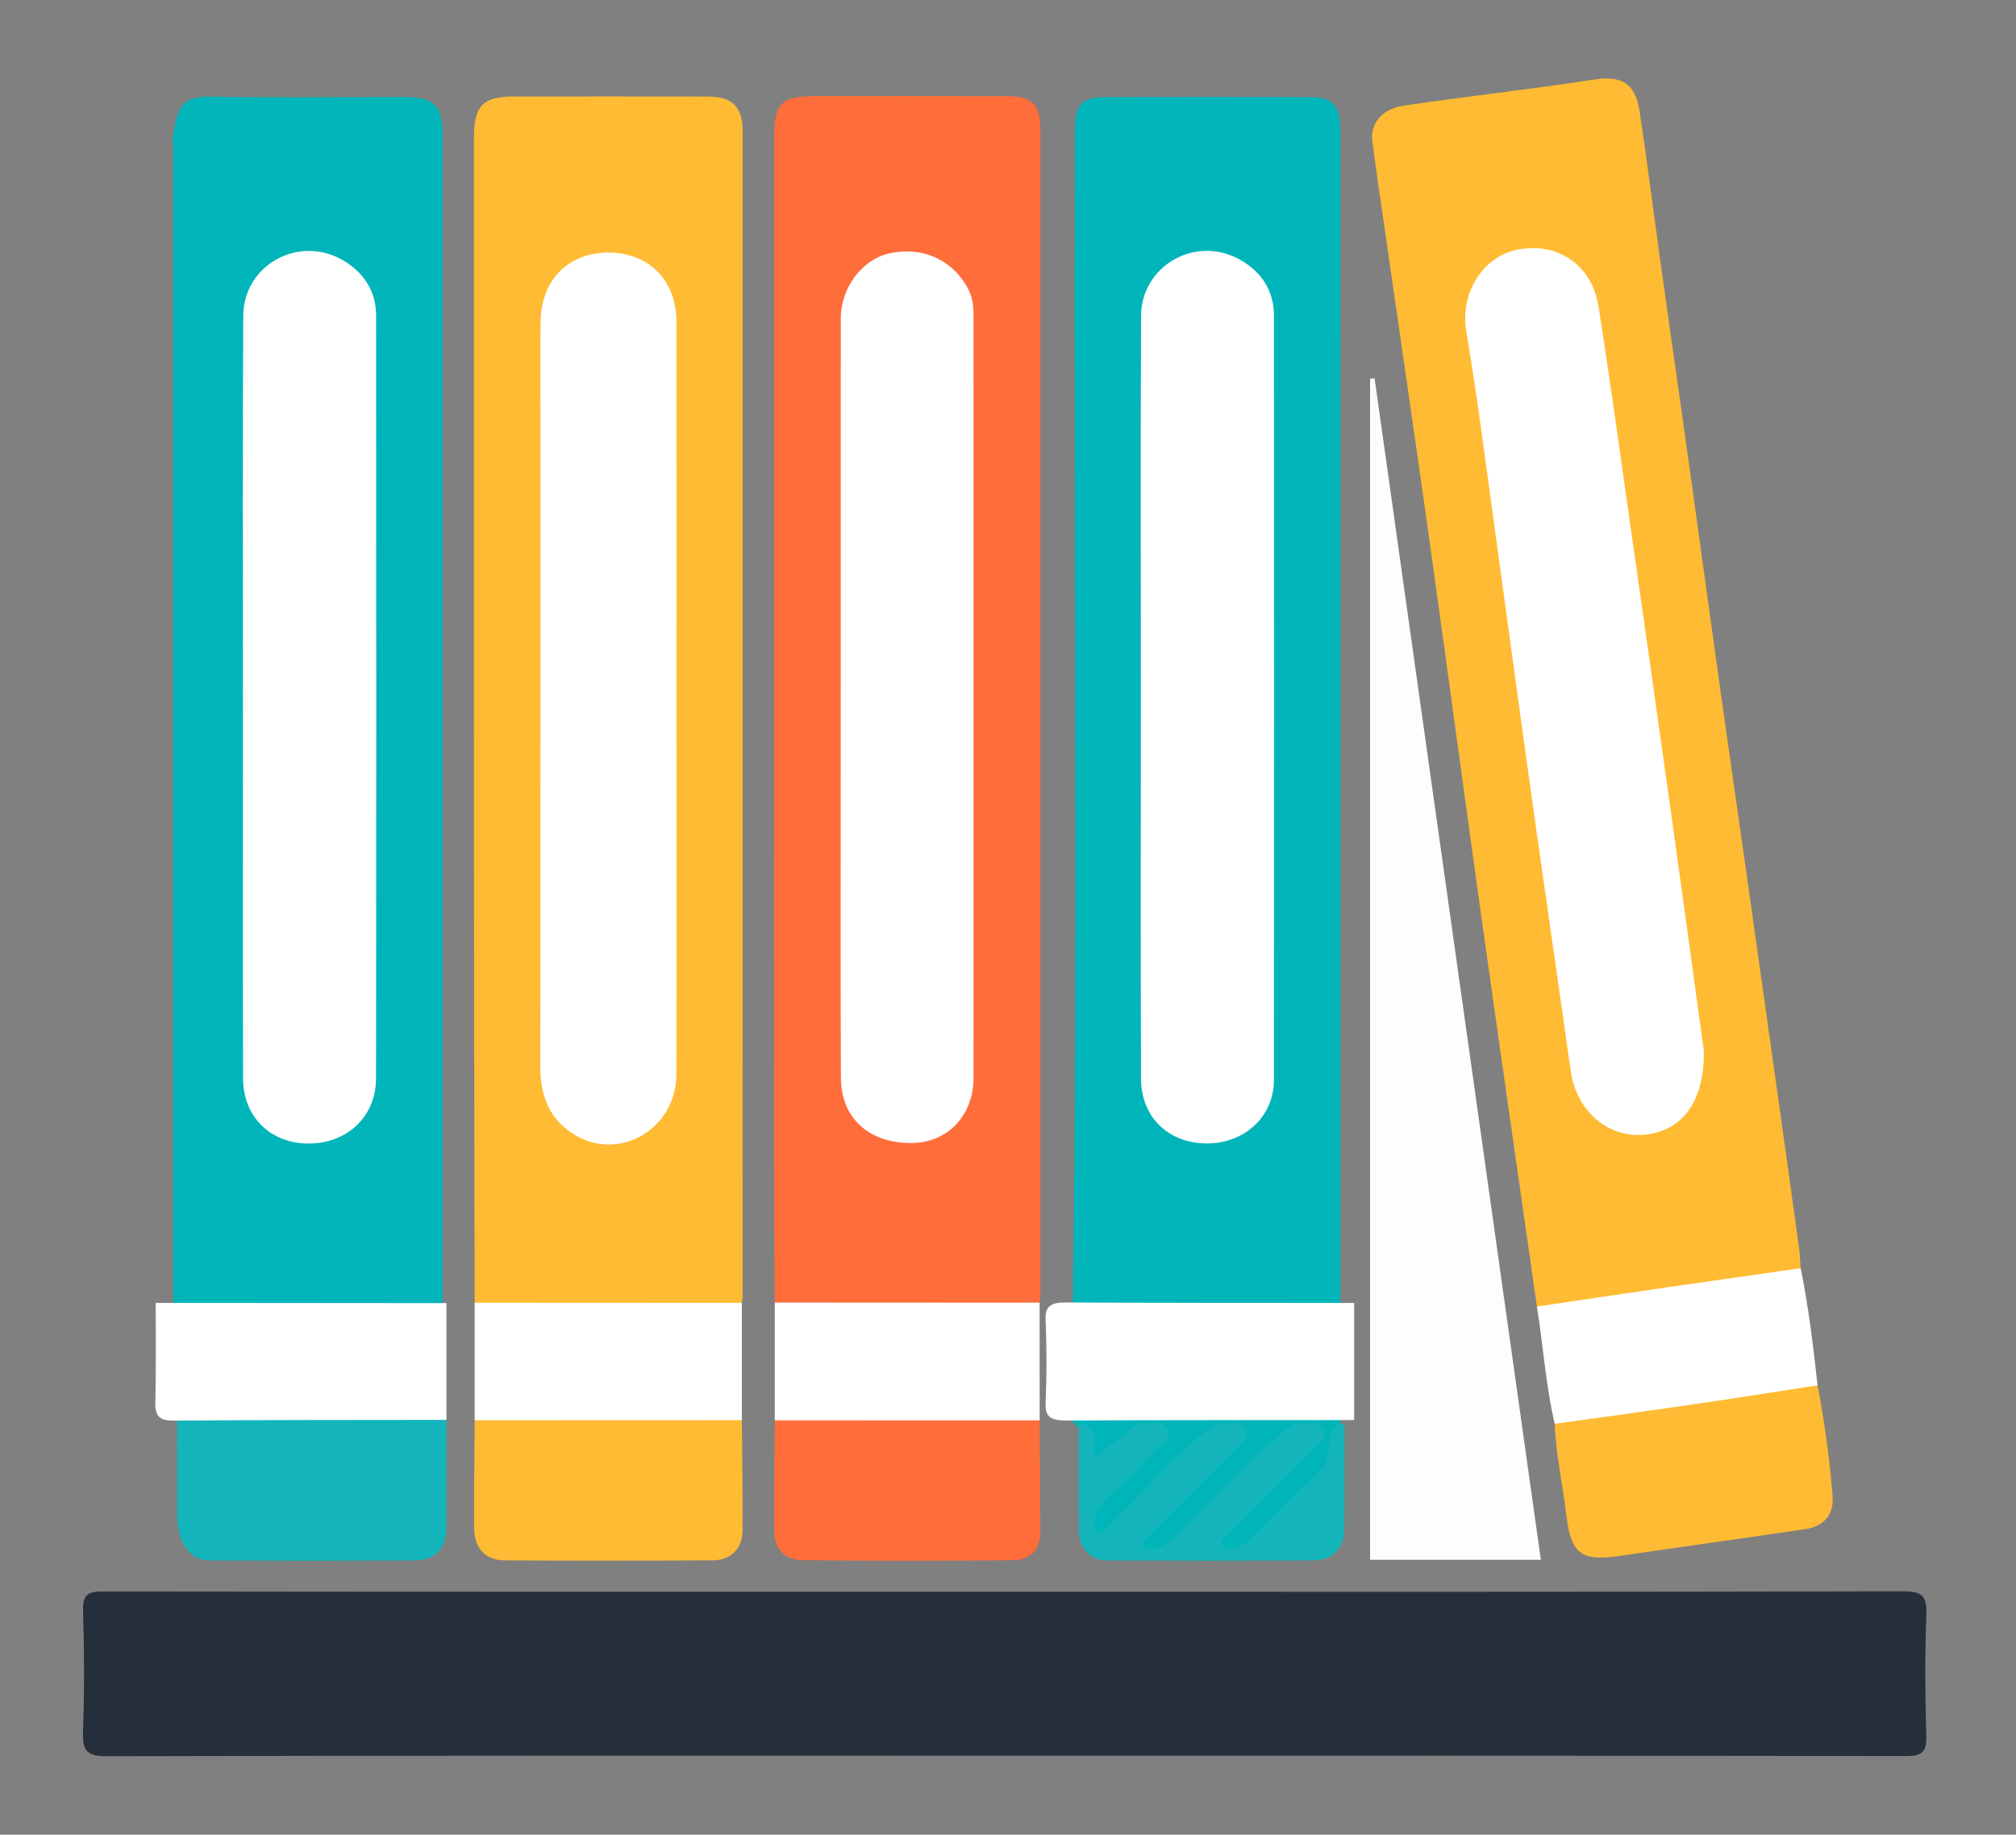 <?xml version="1.0" encoding="utf-8"?>
<!-- Generator: Adobe Illustrator 23.0.3, SVG Export Plug-In . SVG Version: 6.00 Build 0)  -->
<svg version="1.0" id="Layer_1" xmlns="http://www.w3.org/2000/svg" xmlns:xlink="http://www.w3.org/1999/xlink" x="0px" y="0px"
	 viewBox="0 0 610.58 555.78" style="enable-background:new 0 0 610.58 555.78;" xml:space="preserve">
<rect x="0" y="0" width="610.58" height="555.78" fill="#808080" stroke="none"/>
<g>
	<path style="display:none;fill:#3762CB;" d="M516.27,444.26c8.49,0,16.97-0.05,25.46,0.02c6.22,0.05,9.22,2.99,9.25,9.16
		c0.06,12.5,0.02,25,0.02,37.5c0,8.92-2.36,11.32-11.14,11.32c-76.83,0.01-153.65,0.01-230.48,0.01c-78.33,0-156.65,0-234.98,0
		c-9.09,0-11.41-2.34-11.41-11.56c0-12.17-0.02-24.33,0.01-36.5c0.01-7.13,2.84-9.91,10-9.95c4.5-0.02,9-0.02,13.5-0.04
		c0.32,0,0.64-0.14,0.88-0.19c-2.04-17.87-0.92-35.79-0.94-53.67c-0.13-102.99-0.06-205.98-0.03-308.97c0-2.49,0.09-5.01,0.45-7.47
		c1.07-7.22,6.58-12.65,13.85-12.74c18.66-0.24,37.32-0.06,55.99-0.12c4.11-0.01,7.12,3.84,10.42,3.86
		c3.29,0.02,6.32-3.86,10.41-3.85c18.66,0.03,37.33,0.02,55.99-0.01c4.09-0.01,7.06,3.85,10.41,3.88c3.12,0.03,5.98-3.86,9.9-3.85
		c19,0.02,37.99,0.02,56.99,0.04c3.92,0,6.79,4.15,9.75,4c3.06-0.15,5.92-4,9.83-4.01c19-0.02,37.99-0.03,56.99,0.03
		c3.68,0.01,6.66,1.85,9.28,4.33c0.76,0.71,1.29,2.26,2.78,1.34c7.74-4.77,16.71-3.95,25.14-5.43c10.97-1.93,22.08-3.11,33.1-4.79
		c10.35-1.58,17.89,3.35,19.47,13.7c3.45,22.7,6.58,45.45,9.79,68.19c4.55,32.29,9.06,64.59,13.58,96.89
		c4.5,32.13,8.98,64.27,13.5,96.39c4.17,29.66,8.27,59.33,12.62,88.96C528.54,433.65,526.2,439.34,516.27,444.26z"/>
	<path style="fill:#262E3C;" d="M303.63,531.85c-90.41,0-180.82-0.07-271.23,0.16c-6.17,0.02-7.47-1.7-7.26-7.47
		c0.45-12.2,0.37-24.43,0.02-36.63c-0.13-4.72,1.29-5.82,5.88-5.81c94.94,0.13,189.88,0.1,284.82,0.1
		c86.86,0,173.73,0.07,260.59-0.15c5.85-0.01,7.19,1.58,6.98,7.16c-0.45,12.2-0.39,24.43-0.02,36.63c0.15,4.97-1.34,6.13-6.2,6.12
		C486.03,531.81,394.83,531.85,303.63,531.85z"/>
	<path style="fill:#00B5BA;" d="M325.54,431.37c-1.9-1.76-1.18-4.07-1.14-6.14c2.47-128.93,0.57-257.87,1.17-386.81
		c0.03-6.47,2.31-8.97,8.79-9c20.87-0.09,41.75-0.09,62.62,0c6.71,0.03,8.96,2.71,8.97,10.22c0.02,40.37,0.01,80.74,0.01,121.11
		c0,77.98,0,155.97,0,233.95c-2.65,2.29-5.9,1.87-9.01,1.88c-20.25,0.05-40.5,0-60.75,0.03c-8.49,0.01-8.7,0.24-8.74,8.46
		c-0.02,4.92-0.02,9.83,0,14.75c0.04,8.22,0.24,8.45,8.73,8.46c20.25,0.03,40.5-0.02,60.75,0.03c3.11,0.01,6.36-0.42,9.01,1.87
		c0.01,0.39,0.01,0.78,0,1.18c-1.77,1.46-2.94,3.46-2.92,5.61c0.05,5.75-3.31,9.4-7.09,13.02c-5.54,5.32-10.85,10.87-16.34,16.24
		c-2.14,2.09-4.51,3.86-7.65,4.1c-1.61,0.12-3.27,0.01-4.09-1.66c-0.7-1.43,0.14-2.69,1-3.78c2.09-2.62,4.6-4.86,6.96-7.23
		c6.52-6.57,13.12-13.06,19.6-19.67c1.06-1.08,2.79-2.28,1.89-3.95c-1-1.85-3.18-1.34-4.83-0.98c-4.24,0.93-7.18,3.98-10.11,6.86
		c-8.56,8.42-17,16.98-25.52,25.45c-2.25,2.24-4.6,4.38-7.9,4.87c-1.77,0.26-3.71,0.35-4.69-1.55c-0.86-1.67,0.25-3.08,1.31-4.23
		c5.34-5.79,11.08-11.19,16.61-16.81c3.45-3.51,7.02-6.9,10.39-10.49c0.8-0.85,1.77-1.84,1.18-3.1c-0.58-1.22-1.93-1.12-3.11-1.18
		c-3.47-0.17-6.01,1.81-8.36,3.88c-8,7.02-15.14,14.92-22.77,22.33c-1.55,1.51-2.98,3.15-4.66,4.53c-1.3,1.07-2.64,2.9-4.55,1.67
		c-1.64-1.07-1.36-3.13-1.3-4.9c0.09-3,1.91-5.07,3.88-7.06c5.13-5.18,10.34-10.27,15.42-15.5c1.04-1.07,2.73-2.24,1.64-3.96
		c-0.96-1.52-2.87-1.12-4.38-0.85c-4.32,0.76-7.13,3.96-10.26,6.62c-4.47,3.8-5.31,3.57-6.47-2.18
		C328.35,435.02,327.45,432.96,325.54,431.37z"/>
	<path style="fill:#00B5BA;" d="M52.46,394.71c0-116.21,0.01-232.43,0.01-348.64c0-1.97-0.29-4,0.08-5.9
		c1.49-7.55,1.98-11.08,11.93-10.89c19.49,0.37,39,0.1,58.5,0.11c8.2,0,11.06,2.79,11.06,10.81c0,118.18-0.01,236.36-0.02,354.55
		c-1.73,1.58-3.88,1.8-6.06,1.81c-23.35,0.09-46.7,0.12-70.05-0.02c-1.18-0.01-2.35-0.18-3.47-0.59
		C53.72,395.64,53.06,395.22,52.46,394.71z"/>
	<path style="fill:#FFBB33;" d="M465.48,395.79c-5.6-39.22-11.27-78.42-16.77-117.65c-5.31-37.87-10.36-75.79-15.67-113.66
		c-4.49-32.04-9.2-64.06-13.8-96.08c-1.23-8.54-2.52-17.07-3.61-25.63c-0.69-5.45,3.06-9.79,9.4-10.75
		c9.31-1.41,18.66-2.54,27.99-3.81c9.72-1.32,19.46-2.46,29.14-4.03c9.03-1.46,13.13,0.91,14.47,9.81
		c2.28,15.13,4.16,30.31,6.28,45.46c2.91,20.78,5.9,41.55,8.81,62.33c3.01,21.56,5.93,43.13,8.96,64.69
		c2.89,20.59,5.87,41.16,8.79,61.74c2.97,20.97,5.93,41.94,8.87,62.92c2.21,15.73,4.41,31.46,6.57,47.2c0.27,1.93,0.3,3.9,0.44,5.85
		c-1.62,2.01-3.87,2.46-6.28,2.77c-21.26,2.73-42.45,6.03-63.68,8.97C472.1,396.38,468.78,396.97,465.48,395.79z"/>
	<path style="fill:#FFBB33;" d="M143.76,394.63c-0.07-39.58-0.18-79.16-0.2-118.75c-0.03-77.99-0.01-155.98-0.01-233.97
		c0-10.01,2.6-12.67,12.39-12.68c19.5-0.01,39-0.03,58.49,0.01c7.28,0.02,10.49,3.1,10.49,10.34
		c0.02,117.58,0.01,235.15-0.01,352.73c0,0.78-0.16,1.56-0.24,2.35c-2.18,2.26-5.06,1.91-7.75,1.92c-21.81,0.07-43.61,0.06-65.42,0
		C148.8,396.58,145.94,396.87,143.76,394.63z"/>
	<path style="fill:#FF6D3B;" d="M234.66,394.58c-0.07-13.98-0.19-27.96-0.2-41.93c-0.02-103.59-0.01-207.17-0.01-310.76
		c0-10.67,2.1-12.78,12.72-12.79c19.3-0.01,38.6-0.03,57.9,0.02c7.46,0.02,10.03,2.56,10.03,9.85
		c0.02,117.37,0.01,234.74,0.01,352.11c0,1.18-0.15,2.35-0.23,3.53c-2.22,2.11-5.03,1.98-7.76,1.99c-21.57,0.05-43.14,0.05-64.71,0
		C239.67,396.6,236.85,396.75,234.66,394.58z"/>
	<path style="fill:#FDFDFE;" d="M466.68,472.51c-17.16,0-34.82,0-51.73,0c0-119.39,0-238.6,0-357.81c0.46-0.02,0.91-0.05,1.37-0.07
		C433.1,233.86,449.88,353.11,466.68,472.51z"/>
	<path style="fill:#14B5BA;" d="M53.65,394.71c0.36-0.01,0.71-0.02,1.07-0.03c1.95,2.05,1.95,4.64,1.98,7.21
		c0.07,6.3-0.03,12.61,0.04,18.91c0.08,6.93,0.51,7.44,7.37,7.46c20.68,0.07,41.36,0,62.04,0.05c3.11,0.01,6.37-0.46,9.05,1.81
		c0.01,10.81,0.04,21.61,0.02,32.42c-0.01,6.35-3.28,10.11-9.45,10.15c-20.83,0.13-41.65,0.13-62.48,0
		c-6.05-0.04-9.59-5.43-9.62-14.32C53.61,437.14,53.65,415.93,53.65,394.71z"/>
	<path style="fill:#FFBB33;" d="M224.68,430.21c0.09,11.2,0.32,22.4,0.2,33.59c-0.06,5.37-3.6,8.83-9.02,8.87
		c-21.03,0.13-42.06,0.14-63.1,0.01c-5.61-0.03-9.08-3.66-9.14-9.42c-0.12-11,0.08-22.01,0.15-33.01c2.18-2.24,5.05-1.94,7.75-1.95
		c21.8-0.06,43.6-0.06,65.4,0C219.62,428.3,222.49,427.96,224.68,430.21z"/>
	<path style="fill:#FF6D3B;" d="M314.88,430.27c0.07,11.22,0.15,22.44,0.21,33.66c0.03,5.54-3.02,8.66-8.28,8.71
		c-21.26,0.19-42.53,0.22-63.8-0.02c-5.13-0.06-8.46-3.27-8.49-8.7c-0.07-11.22,0.08-22.44,0.14-33.66c2.2-2.15,5.03-1.98,7.75-1.98
		c21.57-0.05,43.14-0.05,64.71,0C309.86,428.28,312.67,428.17,314.88,430.27z"/>
	<path style="fill:#FFBB33;" d="M550.48,419.66c2.11,11.13,3.69,22.35,4.55,33.64c0.44,5.72-2.76,9.13-8.44,9.95
		c-18.78,2.71-37.55,5.41-56.33,8.12c-11.41,1.65-14.46-0.79-15.82-12.13c-1.12-9.32-3.23-18.51-3.56-27.93
		c1.61-2.04,3.97-2.38,6.3-2.71c21.72-3.07,43.44-6.17,65.16-9.33C545.07,418.88,547.8,418.82,550.48,419.66z"/>
	<path style="fill:#FFFFFF;" d="M550.48,419.66c-12.37,1.9-24.73,3.87-37.11,5.68c-14.15,2.07-28.32,4-42.49,5.98
		c-2.75-11.7-3.49-23.7-5.4-35.53c13.11-1.94,26.22-3.9,39.33-5.81c13.51-1.96,27.04-3.87,40.56-5.81
		C547.76,395.91,549.18,407.78,550.48,419.66z"/>
	<path style="fill:#FFFFFF;" d="M224.68,430.21c-26.97,0.01-53.95,0.02-80.92,0.03c0-11.87,0-23.74,0-35.61
		c26.98,0.01,53.95,0.03,80.93,0.04C224.68,406.51,224.68,418.36,224.68,430.21z"/>
	<path style="fill:#FFFFFF;" d="M135.22,430.12c-27.53,0.04-55.05,0-82.58,0.22c-4.82,0.04-5.68-1.77-5.59-5.59
		c0.23-10.02,0.1-20.05,0.11-30.07c29.35,0.02,58.71,0.05,88.06,0.07C135.22,406.54,135.22,418.33,135.22,430.12z"/>
	<path style="fill:#FFFFFF;" d="M314.88,430.27c-26.74,0-53.48-0.01-80.22-0.01c0-11.89,0-23.78,0-35.68
		c26.74,0.01,53.48,0.02,80.21,0.04C314.87,406.5,314.88,418.39,314.88,430.27z"/>
	<path style="fill:#FFFFFF;" d="M410.13,430.18c-29.01,0.02-58.01-0.02-87.02,0.13c-4.52,0.02-6.61-0.81-6.43-5.18
		c0.35-8.46,0.35-16.95,0-25.41c-0.18-4.38,1.94-5.2,6.44-5.17c29,0.16,58.01,0.12,87.01,0.15
		C410.14,406.52,410.13,418.35,410.13,430.18z"/>
	<path style="fill:#14B5BA;" d="M326.73,431.37c6.8,0.41,3.83,6.02,5.22,9.96c3.23-2.57,6.33-5.04,9.42-7.51
		c0.77-0.61,1.42-1.57,2.29-1.82c3.22-0.93,7.37-2.01,9.49,0.38c2.63,2.96-1.33,5.11-3.24,7.1c-4.78,4.97-9.57,9.94-14.64,14.6
		c-3.23,2.97-4.67,6.18-3.4,10.56c2.46-0.07,3.38-2.32,4.86-3.69c9.67-8.94,18.02-19.26,28.51-27.35c1.42-1.09,2.67-2.52,4.62-2.18
		c2.53,0.44,6.01-1.66,7.42,1.64c1.24,2.88-1.78,4.49-3.51,6.24c-8.45,8.54-16.99,16.99-25.44,25.53c-0.99,1-3.13,2.01-1.75,3.74
		c1,1.25,2.93,0.72,4.46,0.23c2.54-0.81,4.23-2.77,6.09-4.53c10.72-10.13,20.19-21.54,31.82-30.73c1.42-1.12,2.7-2.41,4.65-2.14
		c2.42,0.34,5.64-1.38,7.11,1.22c1.79,3.19-1.55,4.88-3.37,6.73c-8.29,8.42-16.72,16.71-25,25.13c-1.07,1.09-3.66,2.14-2.01,4.11
		c1.13,1.36,3.37,0.76,4.97-0.1c1.37-0.74,2.74-1.59,3.84-2.67c7.01-6.91,13.89-13.97,20.96-20.82c2.1-2.03,2.14-4.36,2.44-6.94
		c0.34-2.84-0.18-6.76,4.62-6.7c0,10.63,0.04,21.25-0.02,31.88c-0.03,5.52-3.42,9.39-8.98,9.43c-21.05,0.16-42.11,0.13-63.16,0.02
		c-4.73-0.02-8.17-3.86-8.21-8.85C326.68,453.02,326.73,442.19,326.73,431.37z"/>
	<path style="fill:#FFFFFF;" d="M345.53,210.96c0-38.4-0.12-76.81,0.06-115.21c0.07-15.16,16.26-24.49,29.6-17.28
		c6.71,3.63,10.64,9.4,10.64,17.16c0.06,77.2,0.07,154.4-0.01,231.6c-0.01,11.06-8.95,19.2-20.42,19.15
		c-11.51-0.05-19.79-7.95-19.83-19.62C345.44,288.16,345.52,249.56,345.53,210.96z"/>
	<path style="fill:#FFFFFF;" d="M73.59,211.48c0-38.6-0.14-77.2,0.08-115.79c0.09-15.43,16.8-24.63,30.14-16.88
		c6.38,3.7,10.1,9.36,10.1,16.89c0.05,77,0.08,154-0.02,231c-0.01,11.61-8.87,19.77-20.56,19.71c-11.42-0.07-19.67-8.05-19.71-19.71
		C73.51,288.29,73.59,249.89,73.59,211.48z"/>
	<path style="fill:#FFFFFF;" d="M516.03,318.31c0.28,16-7.12,24.77-18.66,25.48c-10.81,0.66-19.99-7.59-21.63-19.24
		c-4.24-30.08-8.64-60.13-12.83-90.21c-4.9-35.13-9.61-70.29-14.47-105.43c-1.32-9.51-2.77-19-4.35-28.47
		c-1.95-11.67,4.96-22.77,15.64-24.83c12.05-2.32,22.4,4.63,24.39,17.19c3.38,21.29,6.28,42.65,9.32,63.99
		c4.29,30.07,8.57,60.14,12.78,90.22C509.69,271.85,513.06,296.7,516.03,318.31z"/>
	<path style="fill:#FFFFFF;" d="M204.89,212.05c0,37.82,0.09,75.65-0.04,113.47c-0.06,16.21-16.83,26.33-30.4,18.48
		c-7.92-4.58-10.82-11.84-10.81-20.84c0.09-66.39,0.05-132.77,0.06-199.16c0-8.86-0.08-17.73,0.03-26.59
		c0.16-12.6,8.38-20.89,20.57-20.9c12.15-0.01,20.54,8.35,20.57,20.9C204.94,135.62,204.89,173.83,204.89,212.05z"/>
	<path style="fill:#FFFFFF;" d="M294.86,211.2c0,38.41,0.01,76.83-0.01,115.24c-0.01,11.53-7.83,19.73-18.76,19.81
		c-12.9,0.1-21.36-7.51-21.41-19.83c-0.13-30.73-0.05-61.46-0.05-92.19c0-45.9-0.01-91.8,0.01-137.7c0-9.35,6.39-17.87,14.66-19.76
		c10.19-2.32,19.63,2.14,24.12,11.16c1.4,2.81,1.43,5.66,1.43,8.61C294.86,134.77,294.86,172.98,294.86,211.2z"/>
</g>
</svg>
